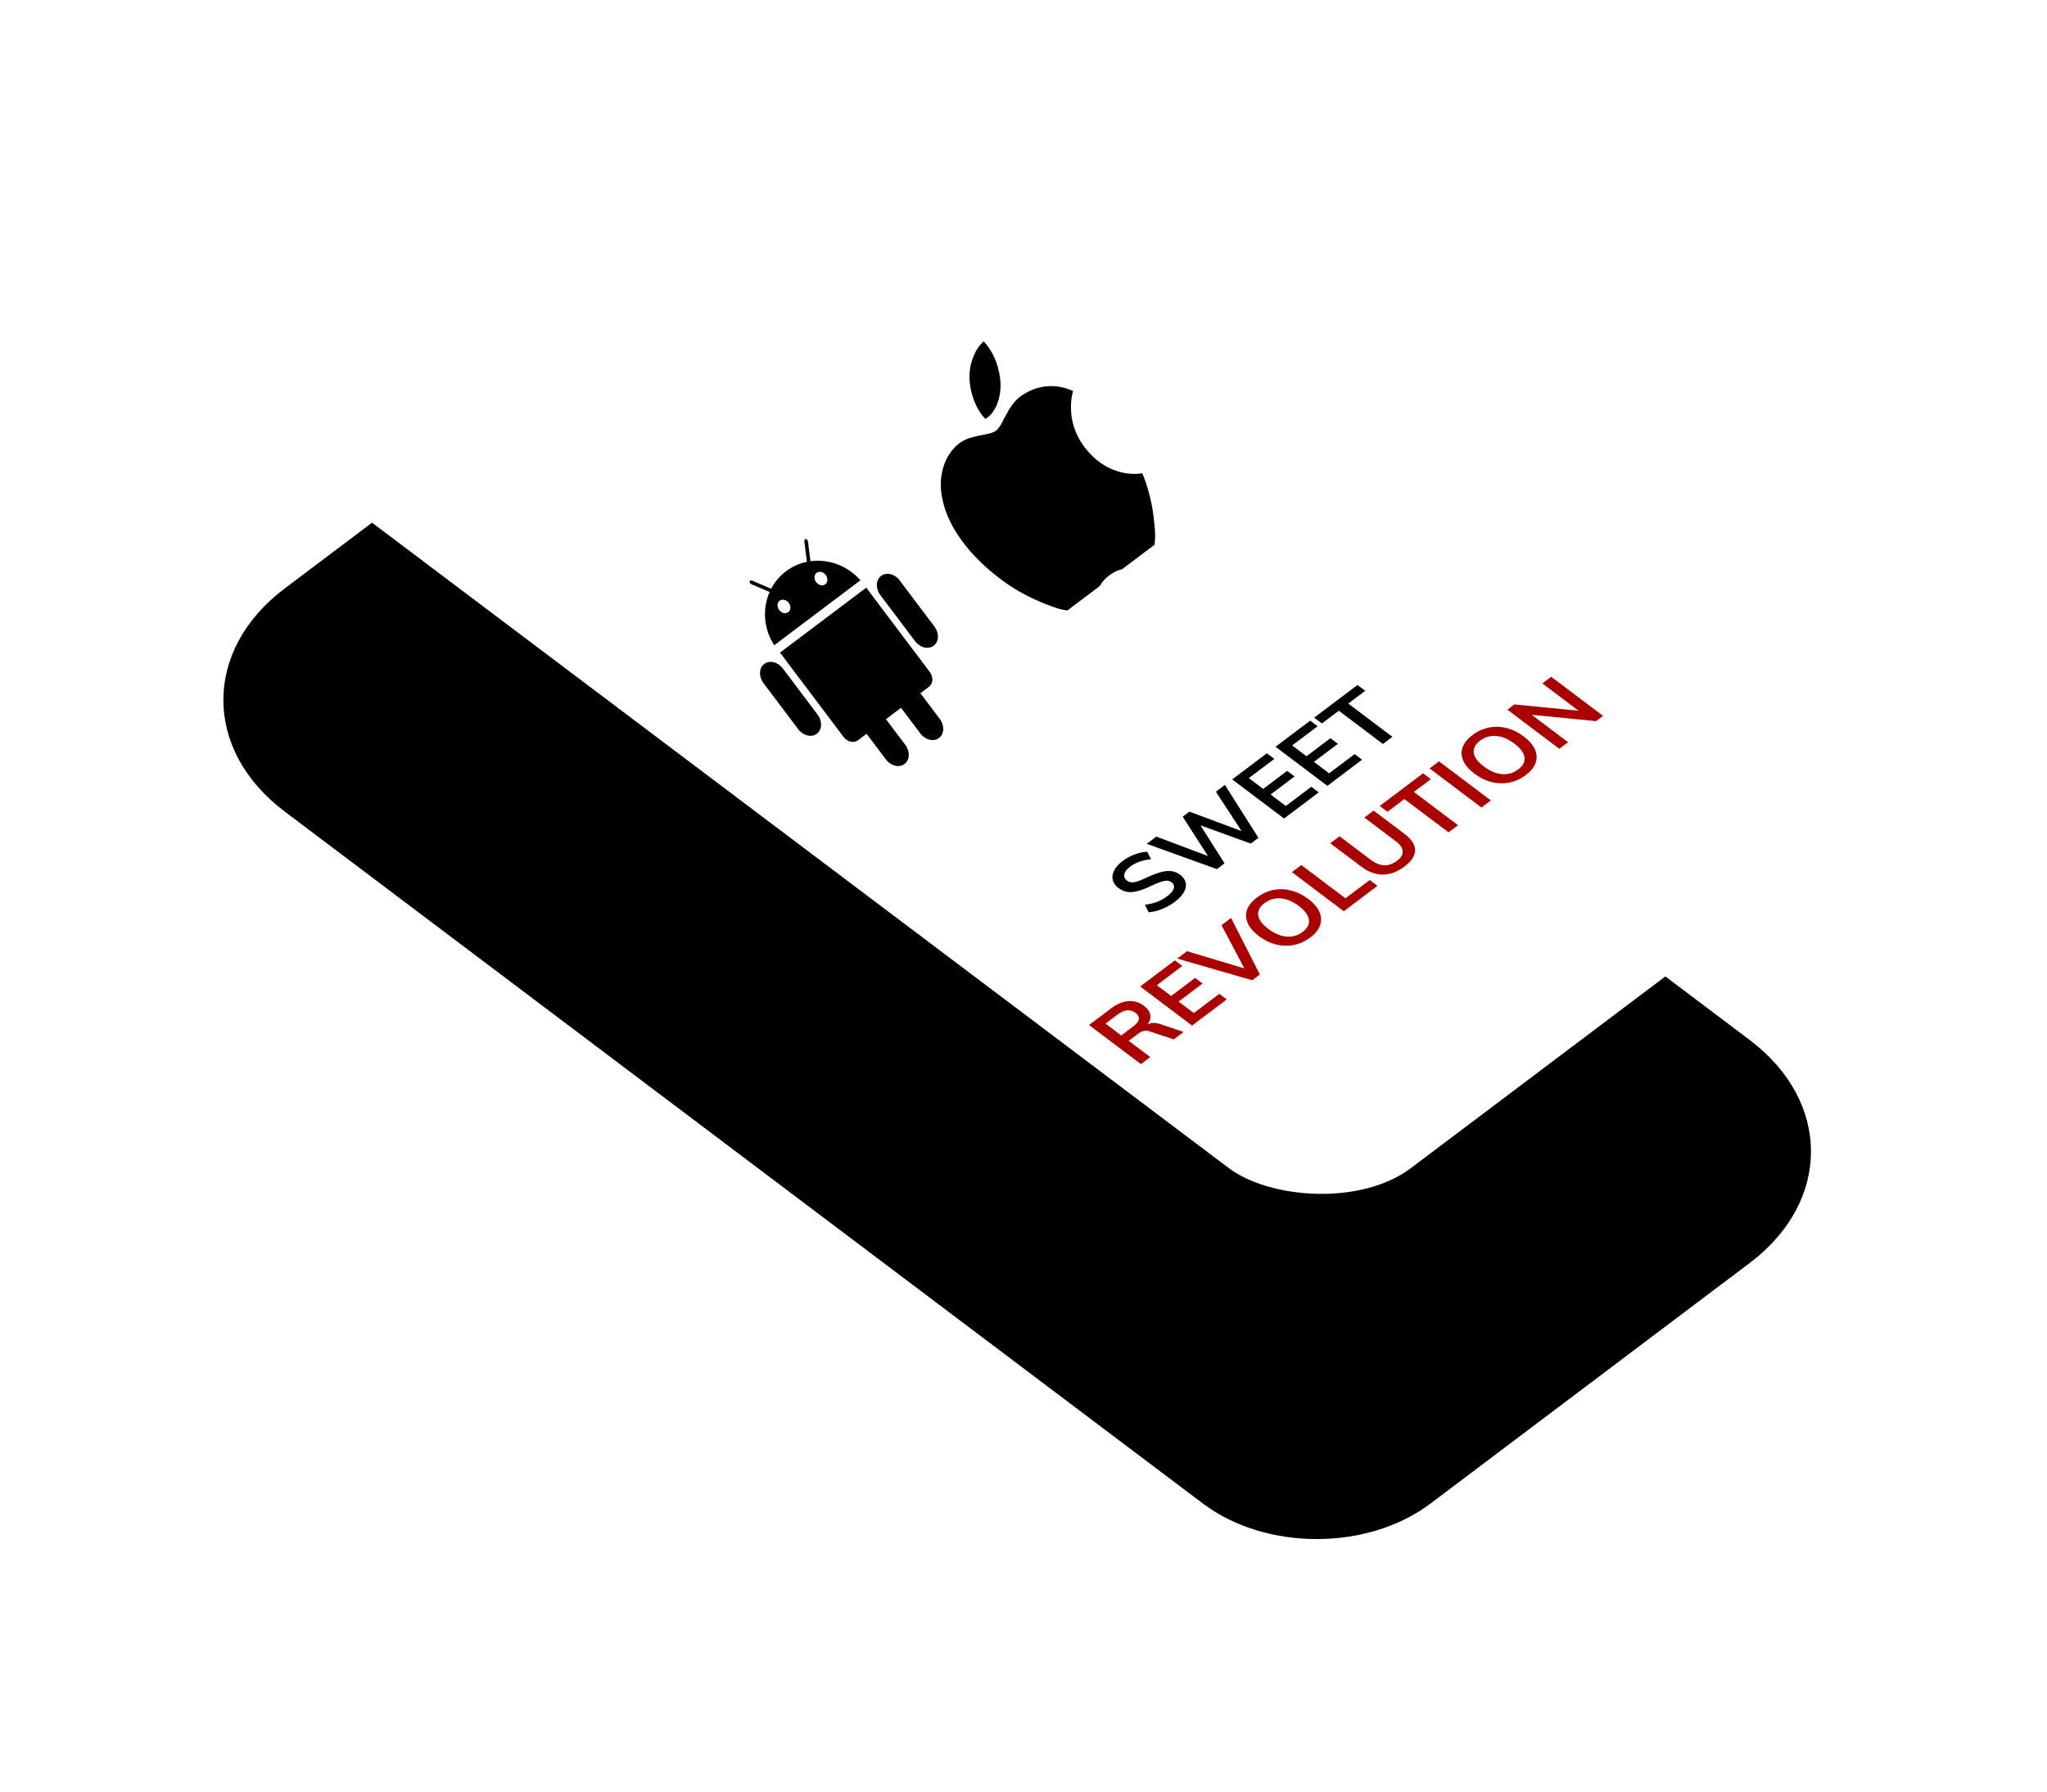 <svg width="805" height="705" viewBox="0 0 805 705" fill="none" xmlns="http://www.w3.org/2000/svg">
<g filter="url(#filter0_dii)">
<path d="M114.185 216.066C82.05 191.843 82.05 152.571 114.185 128.348L239.698 33.738C264.417 15.105 304.495 15.105 329.214 33.738L690.321 305.935C722.456 330.158 722.456 369.431 690.321 393.653L564.808 488.263C540.089 506.896 500.012 506.896 475.293 488.263L114.185 216.066Z" fill="black"/>
</g>
<rect width="250.628" height="542.694" rx="44.839" transform="matrix(0.799 -0.602 0.799 0.602 85.436 159.731)" fill="white"/>
<g filter="url(#filter1_d)">
<path d="M462.003 350.723C460.437 351.903 458.756 352.853 456.961 353.573C455.185 354.278 453.428 354.696 451.69 354.825L450.258 351.846C451.996 351.659 453.581 351.299 455.013 350.766C456.445 350.205 457.801 349.442 459.081 348.477C460.494 347.412 461.334 346.404 461.601 345.454C461.888 344.49 461.582 343.669 460.685 342.993C459.921 342.417 458.976 342.252 457.849 342.496C456.722 342.712 455.156 343.302 453.151 344.267C450.038 345.778 447.46 346.642 445.417 346.858C443.374 347.074 441.512 346.548 439.831 345.282C438.628 344.375 437.883 343.324 437.597 342.129C437.311 340.934 437.492 339.689 438.141 338.394C438.81 337.084 439.927 335.839 441.493 334.658C442.925 333.579 444.5 332.722 446.219 332.089C447.938 331.427 449.59 331.074 451.175 331.031L452.636 333.989C449.37 334.263 446.639 335.227 444.443 336.882C443.125 337.876 442.362 338.869 442.152 339.862C441.922 340.841 442.276 341.683 443.211 342.388C444.013 342.993 444.959 343.202 446.047 343.015C447.155 342.813 448.711 342.23 450.716 341.266C452.817 340.287 454.641 339.574 456.188 339.128C457.715 338.667 459.138 338.502 460.456 338.631C461.754 338.746 462.957 339.222 464.065 340.056C465.287 340.978 466.032 342.028 466.299 343.209C466.548 344.375 466.309 345.606 465.583 346.901C464.857 348.197 463.664 349.471 462.003 350.723ZM481.707 304.734L494.884 325.549L491.876 327.816L472.082 320.626L481.564 335.589L478.556 337.857L450.971 327.903L454.723 325.074L475.033 332.696L465.121 317.236L467.757 315.25L488.267 322.893L478.155 307.412L481.707 304.734ZM484.575 302.572L498.21 292.295L501.132 294.497L491.106 302.054L496.749 306.308L506.173 299.204L509.095 301.407L499.671 308.51L505.657 313.023L515.683 305.466L518.605 307.668L504.97 317.946L484.575 302.572ZM501.611 289.731L515.246 279.453L518.167 281.656L508.142 289.213L513.785 293.467L523.209 286.363L526.131 288.565L516.707 295.669L522.693 300.182L532.719 292.624L535.641 294.827L522.006 305.105L501.611 289.731ZM526.495 275.551L519.849 280.561L516.813 278.272L533.856 265.425L536.893 267.714L530.219 272.745L547.577 285.829L543.854 288.636L526.495 275.551Z" fill="black"/>
<path d="M465.462 401.901L461.566 404.837L452.17 401.685C451.311 401.383 450.518 401.318 449.793 401.49C449.067 401.663 448.322 402.037 447.558 402.613L443.863 405.399L452.342 411.79L448.676 414.554L428.28 399.18L437.017 392.595C439.328 390.853 441.591 389.91 443.806 389.766C446.021 389.622 448.074 390.263 449.965 391.688C451.32 392.71 452.113 393.854 452.342 395.121C452.571 396.359 452.228 397.625 451.311 398.921C452.762 398.201 454.471 398.18 456.438 398.856L465.462 401.901ZM445.553 399.806C446.947 398.755 447.721 397.784 447.874 396.891C448.026 395.999 447.578 395.157 446.527 394.365C445.496 393.588 444.398 393.264 443.233 393.393C442.068 393.494 440.779 394.077 439.366 395.142L434.754 398.619L440.941 403.283L445.553 399.806ZM448.393 384.019L462.028 373.741L464.95 375.944L454.924 383.501L460.568 387.755L469.992 380.651L472.914 382.853L463.489 389.957L469.476 394.47L479.502 386.913L482.424 389.115L468.789 399.393L448.393 384.019ZM484.135 357.078L495.449 379.296L492.442 381.564L462.966 373.035L466.804 370.141L489.348 376.9L480.382 359.907L484.135 357.078ZM515.247 364.762C513.28 366.244 511.141 367.223 508.831 367.698C506.52 368.145 504.181 368.08 501.813 367.504C499.445 366.899 497.191 365.791 495.053 364.179C492.933 362.581 491.481 360.897 490.698 359.126C489.896 357.341 489.801 355.585 490.412 353.858C491.042 352.116 492.35 350.497 494.336 349C496.322 347.502 498.461 346.524 500.753 346.063C503.064 345.588 505.393 345.66 507.742 346.279C510.091 346.869 512.325 347.963 514.445 349.561C516.584 351.173 518.054 352.872 518.856 354.657C519.639 356.427 519.735 358.183 519.143 359.925C518.532 361.653 517.233 363.265 515.247 364.762ZM512.297 362.538C514.187 361.113 515.009 359.515 514.76 357.744C514.512 355.974 513.175 354.174 510.75 352.346C508.344 350.533 505.976 349.539 503.646 349.367C501.297 349.179 499.177 349.798 497.287 351.224C495.396 352.649 494.566 354.239 494.795 355.995C495.024 357.752 496.351 359.544 498.776 361.372C501.202 363.2 503.589 364.208 505.938 364.395C508.286 364.582 510.406 363.963 512.297 362.538ZM508.061 339.043L511.756 336.257L529.115 349.342L538.654 342.152L541.69 344.441L528.456 354.416L508.061 339.043ZM552.325 336.813C549.518 338.929 546.673 339.994 543.789 340.008C540.906 339.994 538.07 338.936 535.282 336.834L523.136 327.679L526.774 324.937L539.12 334.243C540.877 335.568 542.624 336.266 544.362 336.338C546.081 336.395 547.752 335.812 549.375 334.589C550.96 333.394 551.705 332.142 551.609 330.832C551.533 329.507 550.626 328.19 548.888 326.88L536.542 317.574L540.18 314.832L552.325 323.987C555.094 326.074 556.479 328.212 556.479 330.4C556.479 332.588 555.094 334.726 552.325 336.813ZM552.275 310.293L545.629 315.302L542.593 313.013L559.637 300.166L562.673 302.455L555.999 307.486L573.358 320.57L569.634 323.377L552.275 310.293ZM562.19 298.241L565.885 295.456L586.281 310.829L582.585 313.615L562.19 298.241ZM600.007 300.871C598.04 302.354 595.901 303.333 593.591 303.808C591.28 304.254 588.941 304.189 586.573 303.613C584.205 303.009 581.951 301.9 579.813 300.288C577.693 298.69 576.241 297.006 575.459 295.236C574.656 293.451 574.561 291.694 575.172 289.967C575.802 288.225 577.11 286.606 579.096 285.109C581.082 283.612 583.221 282.633 585.513 282.172C587.824 281.697 590.153 281.769 592.502 282.388C594.851 282.978 597.085 284.072 599.205 285.67C601.344 287.282 602.814 288.981 603.617 290.766C604.4 292.537 604.495 294.293 603.903 296.034C603.292 297.762 601.993 299.374 600.007 300.871ZM597.057 298.647C598.947 297.222 599.769 295.624 599.52 293.854C599.272 292.083 597.935 290.284 595.51 288.456C593.104 286.642 590.736 285.649 588.406 285.476C586.057 285.289 583.937 285.908 582.047 287.333C580.156 288.758 579.326 290.349 579.555 292.105C579.784 293.861 581.111 295.653 583.536 297.481C585.962 299.309 588.349 300.317 590.698 300.504C593.047 300.691 595.166 300.072 597.057 298.647ZM610.008 262.197L630.403 277.57L627.653 279.643L602.36 277.16L616.654 287.935L613.216 290.526L592.821 275.152L595.571 273.079L620.807 275.562L606.542 264.809L610.008 262.197Z" fill="#AB0000"/>
</g>
<g clip-path="url(#clip0)" filter="url(#filter2_d)">
<path d="M331.736 285.863C333.215 287.827 335.755 288.425 337.395 287.189L340.793 284.629L348.404 294.73C350.332 297.289 353.616 298.09 355.716 296.507C357.823 294.919 357.958 291.556 356.023 288.989L348.405 278.879L354.336 274.41L361.947 284.511C363.876 287.07 367.159 287.871 369.259 286.288C371.366 284.701 371.501 281.337 369.566 278.77L361.955 268.669L365.352 266.108C366.992 264.873 367.117 262.266 365.638 260.303L340.653 227.147L306.745 252.699L331.736 285.863ZM318.712 216.742L317.735 208.928C317.677 208.473 317.312 208.077 316.91 208.051C316.514 208.033 316.241 208.397 316.3 208.853L317.322 216.974C314.416 217.573 311.606 218.809 309.101 220.696C306.596 222.584 304.634 224.944 303.257 227.573L295.738 224.36C295.316 224.178 294.885 224.332 294.799 224.726C294.707 225.111 294.981 225.562 295.415 225.761L302.657 228.854C299.775 235.393 300.263 243.299 304.463 249.802L338.371 224.25C333.258 218.422 325.786 215.779 318.712 216.742ZM310.003 236.787C309.632 237.067 309.169 237.208 308.674 237.193C308.178 237.177 307.672 237.006 307.219 236.701C306.767 236.396 306.387 235.97 306.13 235.477C305.873 234.985 305.748 234.448 305.773 233.935C305.798 233.421 305.97 232.955 306.268 232.593C306.567 232.232 306.978 231.992 307.45 231.904C307.921 231.817 308.432 231.885 308.918 232.101C309.404 232.317 309.843 232.67 310.179 233.116C310.629 233.715 310.862 234.438 310.829 235.126C310.796 235.814 310.499 236.411 310.003 236.787ZM324.543 225.831C324.172 226.11 323.71 226.251 323.214 226.236C322.719 226.221 322.212 226.049 321.76 225.744C321.307 225.439 320.928 225.013 320.67 224.521C320.413 224.028 320.288 223.491 320.313 222.978C320.338 222.465 320.51 221.998 320.809 221.636C321.107 221.275 321.518 221.035 321.99 220.948C322.461 220.86 322.973 220.928 323.458 221.144C323.944 221.36 324.383 221.713 324.72 222.16C325.169 222.759 325.403 223.481 325.37 224.169C325.337 224.857 325.04 225.454 324.543 225.831ZM346.496 222.534C344.389 224.121 344.255 227.485 346.189 230.052L359.87 248.207C361.798 250.766 365.082 251.567 367.182 249.984C369.289 248.397 369.424 245.033 367.489 242.466L353.802 224.302C351.874 221.73 348.61 220.94 346.496 222.534ZM300.545 257.16C298.438 258.748 298.304 262.111 300.238 264.679L313.919 282.834C315.848 285.393 319.131 286.193 321.231 284.611C323.338 283.023 323.473 279.66 321.538 277.092L307.851 258.929C305.917 256.362 302.646 255.577 300.545 257.16Z" fill="black"/>
</g>
<g clip-path="url(#clip1)">
<g filter="url(#filter3_d)">
<path d="M421.598 236.261C419.34 236.196 417.043 235.744 414.793 234.924C412.401 234.13 410.032 233.191 407.698 232.113C402.398 229.818 397.308 226.779 392.585 223.091C387.05 218.844 382.451 214.241 378.658 209.207C374.421 203.585 371.735 197.916 370.605 192.301C369.643 187.973 369.769 183.655 370.971 179.794C372.082 175.981 374.22 172.741 377.158 170.417C378.206 169.628 379.471 168.961 380.93 168.408C382.01 168.053 383.406 167.726 385.118 167.337C387.314 166.864 388.557 166.652 388.946 166.535C390.215 166.236 391.154 165.814 391.783 165.34C392.261 164.98 392.798 164.289 393.353 163.433C393.647 162.926 394.217 161.991 394.929 160.516C395.7 159.143 396.281 158.028 396.76 157.162C397.569 155.937 398.366 154.769 399.182 153.868C400.15 152.802 401.255 151.881 402.472 151.123C404.567 149.789 406.894 148.825 409.38 148.263C413.52 147.445 417.702 147.888 421.984 149.771C421.643 150.925 421.416 152.131 421.306 153.372C421.02 156.014 421.152 158.764 421.698 161.516C422.502 165.233 424.182 168.837 426.575 171.979C429.542 175.817 432.939 178.607 436.79 180.331C439.634 181.616 442.599 182.314 445.501 182.383C447.001 182.435 448.193 182.35 449.224 182.12C449.876 183.733 450.471 185.322 450.989 186.952C452.139 190.616 452.98 194.326 453.504 198.033C453.911 201.258 454.164 203.698 454.237 205.394C454.325 208.001 454.154 210.171 453.675 211.955C453.164 213.939 452.064 215.623 450.527 216.78C449.523 217.612 448.369 218.245 447.109 218.654C445.986 218.953 444.85 219.215 443.687 219.414C442.454 219.589 441.251 219.859 440.085 220.222C437.288 221.231 434.905 223.019 433.155 225.422C432.467 226.446 431.855 227.496 431.319 228.624C430.549 230.19 430.04 231.234 429.698 231.774C428.998 232.828 428.166 233.782 427.219 234.606C425.671 235.772 423.828 236.327 421.588 236.327L421.598 236.261ZM392.208 154.801C391.101 157.541 389.56 159.514 387.515 160.791C385.464 158.695 383.975 156.092 382.816 152.887C381.838 150.169 381.311 147.372 381.261 144.631C381.212 141.742 381.707 138.971 382.717 136.474C383.766 133.777 385.143 131.708 386.861 130.262C388.926 132.519 390.496 135.086 391.701 138.232C392.735 141.036 393.332 143.922 393.467 146.768C393.567 149.622 393.118 152.367 392.148 154.842L392.208 154.801Z" fill="black"/>
</g>
</g>
<defs>
<filter id="filter0_dii" x="0.406" y="8.554" width="803.695" height="695.46" filterUnits="userSpaceOnUse" color-interpolation-filters="sRGB">
<feFlood flood-opacity="0" result="BackgroundImageFix"/>
<feColorMatrix in="SourceAlpha" type="matrix" values="0 0 0 0 0 0 0 0 0 0 0 0 0 0 0 0 0 0 127 0"/>
<feOffset dy="112.098"/>
<feGaussianBlur stdDeviation="44.839"/>
<feColorMatrix type="matrix" values="0 0 0 0 0.242 0 0 0 0 0.268 0 0 0 0 0.5 0 0 0 0.25 0"/>
<feBlend mode="normal" in2="BackgroundImageFix" result="effect1_dropShadow"/>
<feBlend mode="normal" in="SourceGraphic" in2="effect1_dropShadow" result="shape"/>
<feColorMatrix in="SourceAlpha" type="matrix" values="0 0 0 0 0 0 0 0 0 0 0 0 0 0 0 0 0 0 127 0" result="hardAlpha"/>
<feOffset dy="2.242"/>
<feGaussianBlur stdDeviation="11.21"/>
<feComposite in2="hardAlpha" operator="arithmetic" k2="-1" k3="1"/>
<feColorMatrix type="matrix" values="0 0 0 0 1 0 0 0 0 1 0 0 0 0 1 0 0 0 1 0"/>
<feBlend mode="normal" in2="shape" result="effect2_innerShadow"/>
<feColorMatrix in="SourceAlpha" type="matrix" values="0 0 0 0 0 0 0 0 0 0 0 0 0 0 0 0 0 0 127 0" result="hardAlpha"/>
<feOffset dx="-2.242" dy="-11.21"/>
<feGaussianBlur stdDeviation="11.21"/>
<feComposite in2="hardAlpha" operator="arithmetic" k2="-1" k3="1"/>
<feColorMatrix type="matrix" values="0 0 0 0 0.399 0 0 0 0 0.514 0 0 0 0 0.738 0 0 0 0.5 0"/>
<feBlend mode="normal" in2="effect2_innerShadow" result="effect3_innerShadow"/>
</filter>
<filter id="filter1_d" x="424.28" y="262.197" width="210.123" height="160.357" filterUnits="userSpaceOnUse" color-interpolation-filters="sRGB">
<feFlood flood-opacity="0" result="BackgroundImageFix"/>
<feColorMatrix in="SourceAlpha" type="matrix" values="0 0 0 0 0 0 0 0 0 0 0 0 0 0 0 0 0 0 127 0"/>
<feOffset dy="4"/>
<feGaussianBlur stdDeviation="2"/>
<feColorMatrix type="matrix" values="0 0 0 0 0 0 0 0 0 0 0 0 0 0 0 0 0 0 0.25 0"/>
<feBlend mode="normal" in2="BackgroundImageFix" result="effect1_dropShadow"/>
<feBlend mode="normal" in="SourceGraphic" in2="effect1_dropShadow" result="shape"/>
</filter>
<filter id="filter2_d" x="262" y="184" width="144.183" height="147.748" filterUnits="userSpaceOnUse" color-interpolation-filters="sRGB">
<feFlood flood-opacity="0" result="BackgroundImageFix"/>
<feColorMatrix in="SourceAlpha" type="matrix" values="0 0 0 0 0 0 0 0 0 0 0 0 0 0 0 0 0 0 127 0"/>
<feOffset dy="4"/>
<feGaussianBlur stdDeviation="2"/>
<feColorMatrix type="matrix" values="0 0 0 0 0 0 0 0 0 0 0 0 0 0 0 0 0 0 0.25 0"/>
<feBlend mode="normal" in2="BackgroundImageFix" result="effect1_dropShadow"/>
<feBlend mode="normal" in="SourceGraphic" in2="effect1_dropShadow" result="shape"/>
</filter>
<filter id="filter3_d" x="365.966" y="130.262" width="92.293" height="114.065" filterUnits="userSpaceOnUse" color-interpolation-filters="sRGB">
<feFlood flood-opacity="0" result="BackgroundImageFix"/>
<feColorMatrix in="SourceAlpha" type="matrix" values="0 0 0 0 0 0 0 0 0 0 0 0 0 0 0 0 0 0 127 0"/>
<feOffset dy="4"/>
<feGaussianBlur stdDeviation="2"/>
<feColorMatrix type="matrix" values="0 0 0 0 0 0 0 0 0 0 0 0 0 0 0 0 0 0 0.25 0"/>
<feBlend mode="normal" in2="BackgroundImageFix" result="effect1_dropShadow"/>
<feBlend mode="normal" in="SourceGraphic" in2="effect1_dropShadow" result="shape"/>
</filter>
<clipPath id="clip0">
<rect width="89.459" height="107.571" fill="white" transform="translate(266 237.838) rotate(-37)"/>
</clipPath>
<clipPath id="clip1">
<rect width="89.46" height="107.57" fill="white" transform="translate(337 167.839) rotate(-37)"/>
</clipPath>
</defs>
</svg>
